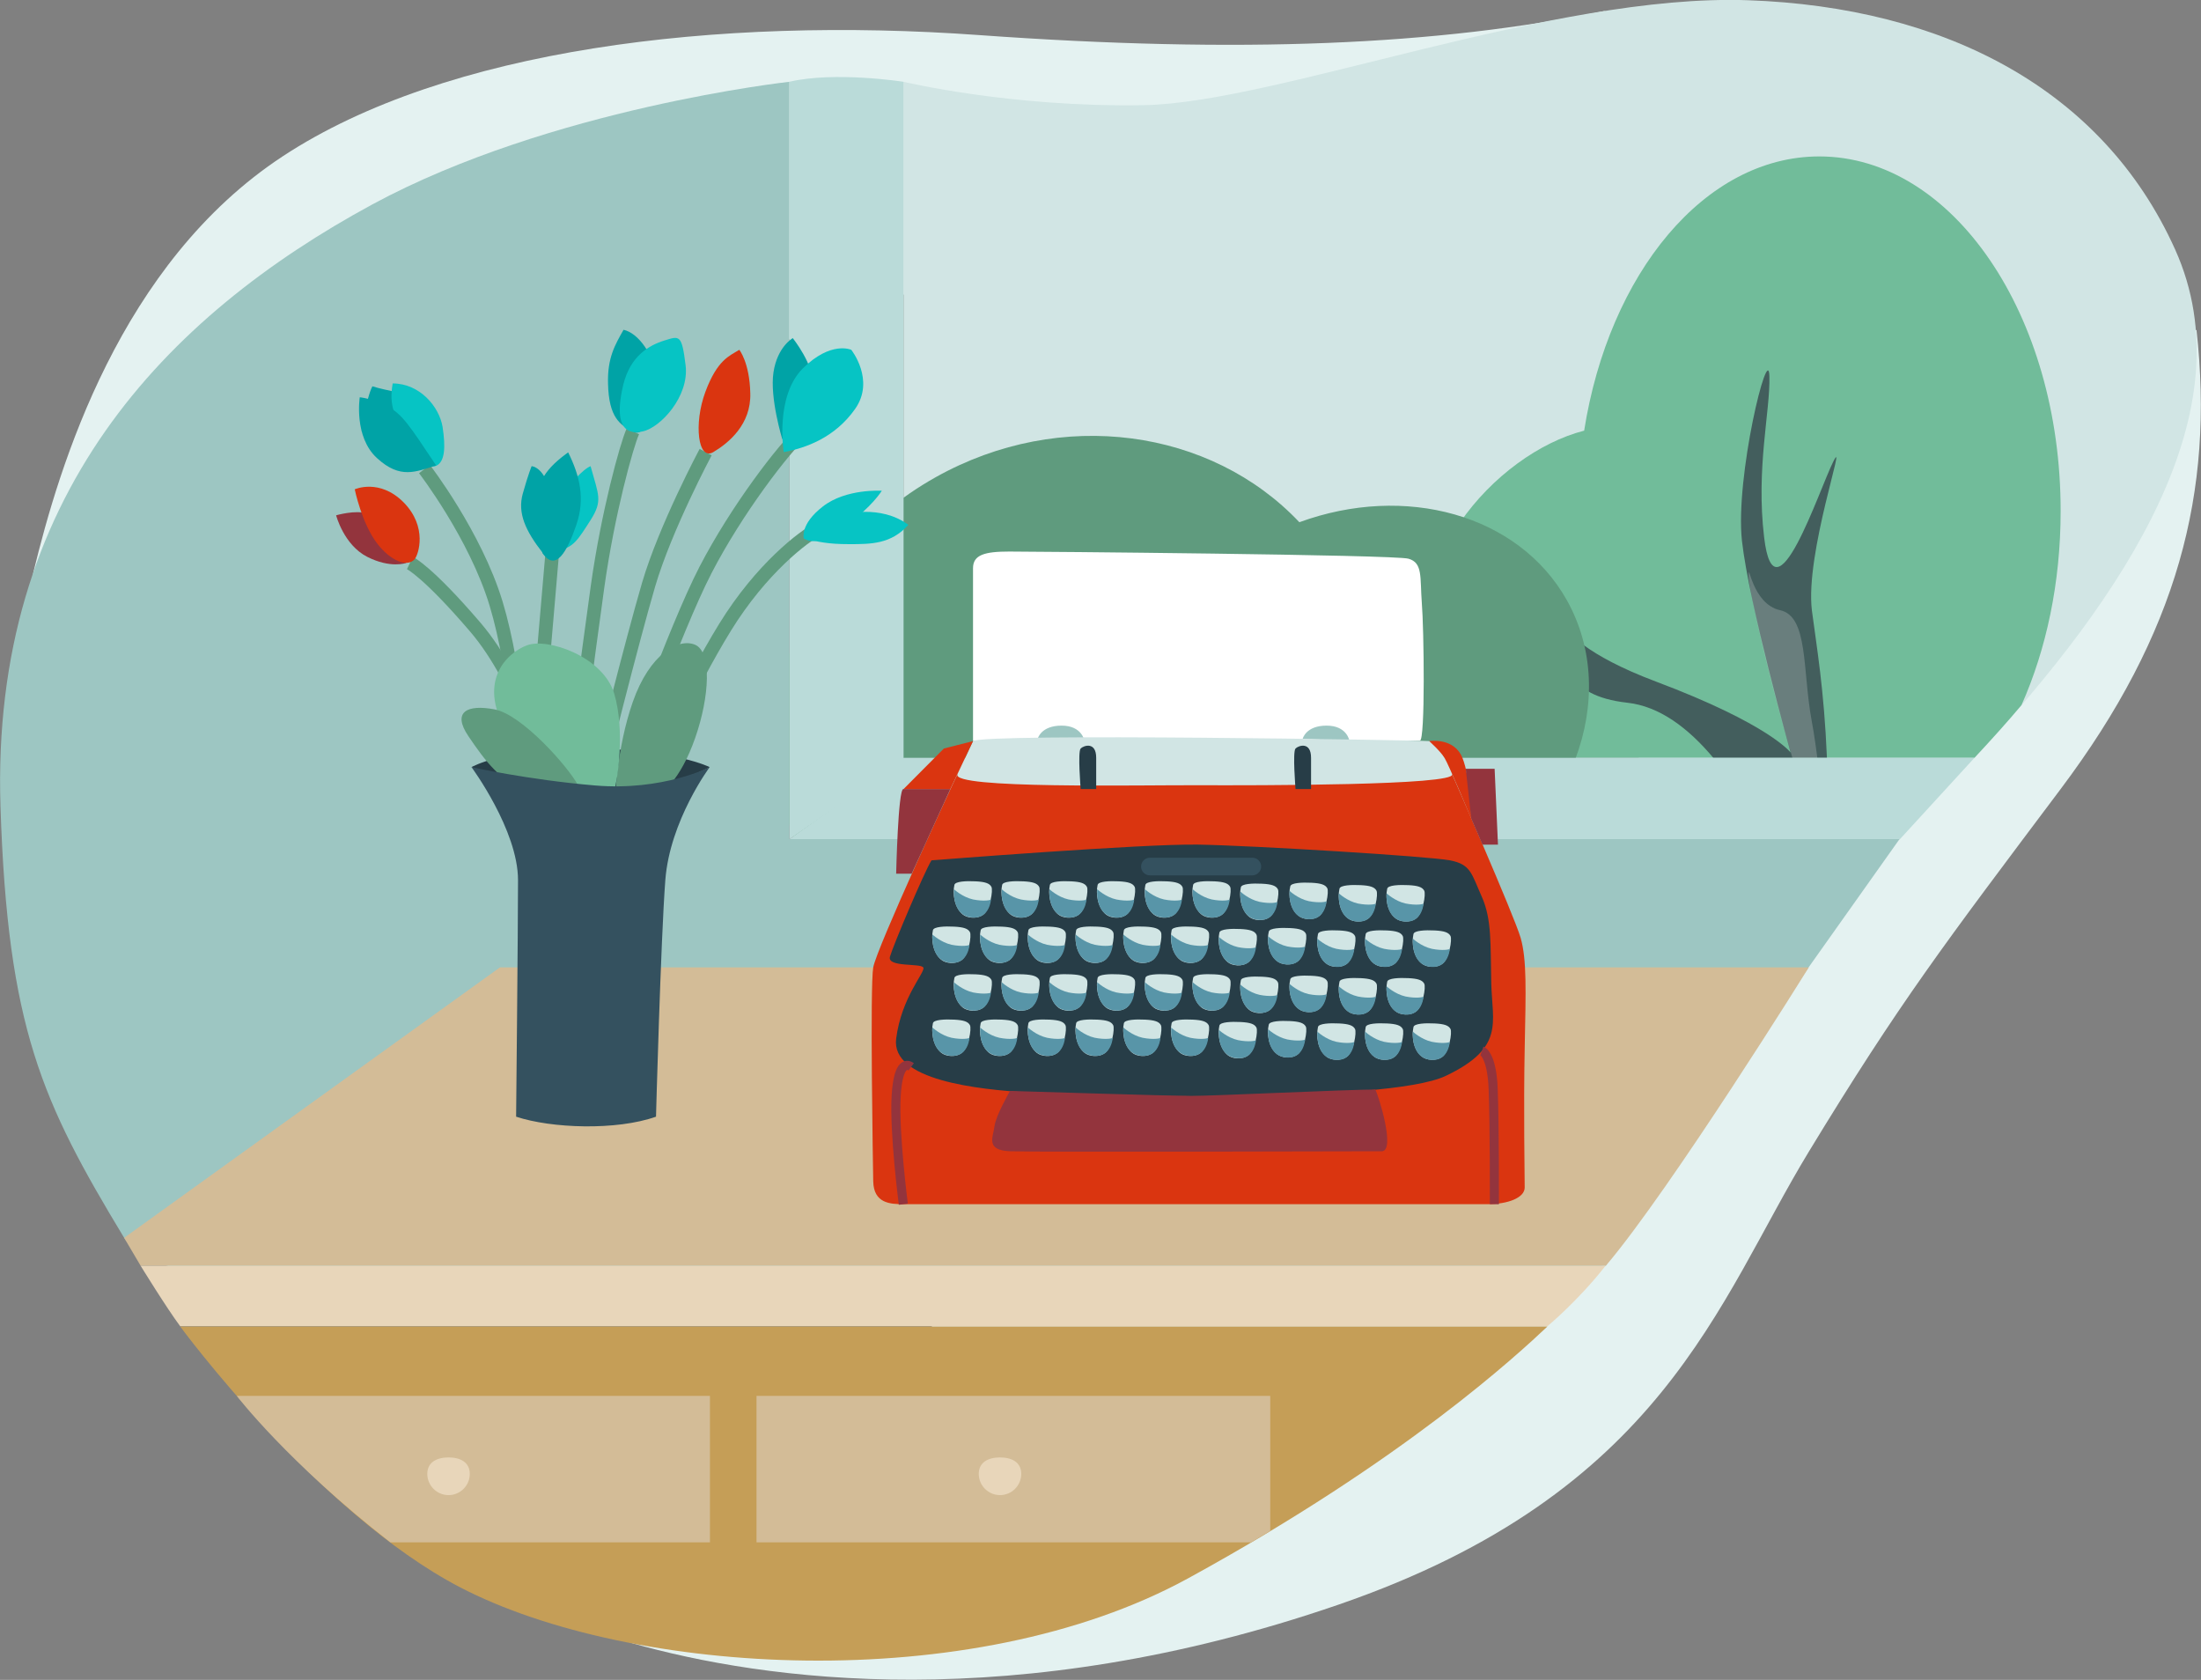 <svg width="304" height="232" viewBox="0 0 304 232" fill="none" xmlns="http://www.w3.org/2000/svg">
<rect x="0" y="0" width="304" height="232" fill="#808080" stroke="none"/>
<g clip-path="url(#clip0)">
<path d="M303.375 45.544C305.88 67.97 300.737 87.531 284.614 108.969C268.523 130.408 262.424 138.344 249.828 159.058C237.233 179.771 229.716 206.149 184.907 221.594C140.098 237.039 105.346 232.033 87.31 226.929C69.242 221.791 303.375 45.544 303.375 45.544Z" fill="#E4F2F1"/>
<path d="M221.803 1.482C198.624 6.257 171.356 7.443 135.186 4.841C99.016 2.24 61.626 6.751 39.073 21.57C16.521 36.389 8.179 64.348 4.618 79.002C1.057 93.657 221.803 1.482 221.803 1.482Z" fill="#E4F2F1"/>
<path d="M124.797 11.296C124.797 11.296 139.634 14.852 157.999 14.523C176.365 14.194 214.381 -0.922 241.451 0.033C268.521 0.988 290.447 12.251 300.438 34.479C310.428 56.708 293.678 82.13 272.708 104.655H124.797V11.296Z" fill="#D1E5E4"/>
<path d="M251.279 21.603C235.452 21.603 222.231 37.773 218.802 59.474C206.569 62.603 192.259 78.442 197.93 94.677C199.315 98.596 201.36 101.889 203.832 104.656H272.711C274.953 102.252 277.129 99.848 279.206 97.378C282.635 89.672 284.613 80.484 284.613 70.605C284.646 43.535 269.71 21.603 251.279 21.603Z" fill="#71BC9A"/>
<path opacity="0.7" d="M253.224 63.722C251.246 67.641 245.113 86.478 243.662 74.227C242.508 64.644 244.519 56.806 244.388 51.966C244.256 47.059 239.64 65.862 240.596 74.688C241.585 83.514 247.322 103.931 247.322 103.931C247.322 103.931 244.388 100.012 228.693 94.118C218.9 90.429 216.362 87.169 215.834 86.148C215.9 86.379 215.933 86.741 215.933 87.235C215.933 91.154 215.933 96.06 224.769 97.048C229.221 97.542 233.177 100.539 236.639 104.655H252.334C251.938 95.171 250.916 89.343 250.257 84.304C249.3 76.466 255.202 59.803 253.224 63.722Z" fill="#2F3743"/>
<path opacity="0.7" d="M215.867 86.148C215.768 85.72 215.636 85.753 215.867 86.148V86.148Z" fill="#2F3743"/>
<path opacity="0.2" d="M251.311 119.606C251.311 119.606 249.266 110.287 247.354 103.931C244.749 95.237 241.518 81.67 241.518 79.496C241.518 77.323 241.947 83.415 245.87 84.271C249.794 85.127 248.937 92.537 250.223 99.518C251.541 106.5 252.432 119.573 252.432 119.573L251.311 119.606Z" fill="white"/>
<path d="M129.25 65.896C146.56 56.214 167.299 59.244 179.466 72.12C194.04 66.785 209.701 71 216.394 82.855C223.945 96.291 217.12 114.469 201.096 123.427C192.721 128.136 183.489 129.354 175.542 127.543C173.07 129.782 170.333 131.791 167.266 133.503C147.121 144.799 122.293 138.805 111.775 120.133C101.257 101.461 109.071 77.191 129.25 65.896Z" fill="#5F9B7E"/>
<path d="M109.006 11.296V115.918L124.799 104.985V11.296C124.799 11.296 115.336 9.814 109.006 11.296Z" fill="#BADBD9"/>
<path d="M109.006 115.918H262.391C262.391 115.918 269.48 108.179 272.711 104.656H124.799L109.006 115.918Z" fill="#BADBD9"/>
<path d="M109.007 11.296C109.007 11.296 76.068 14.918 51.438 28.223C22.884 43.7 -1.317 68.596 0.068 111.407C1.057 141.901 5.772 152.142 17.147 170.946C28.523 189.75 221.77 174.799 221.77 174.799C221.77 174.799 237.234 151.319 249.796 133.602C262.359 115.885 262.359 115.885 262.359 115.885H152.398H109.007V11.296Z" fill="#9DC6C2"/>
<path d="M17.146 170.946L69.044 133.602H249.828C249.828 133.602 230.803 164.195 221.802 174.799H19.421L17.146 170.946Z" fill="#D3BC97"/>
<path d="M19.419 174.799C19.419 174.799 22.98 180.595 24.892 183.163H213.722C213.722 183.163 217.909 179.706 221.767 174.799H19.419Z" fill="#E8D6BA"/>
<path d="M24.894 183.197C24.894 183.197 43.82 208.949 63.57 219.223C87.079 231.441 134.13 234.372 164.101 217.972C194.072 201.572 209.734 186.951 213.724 183.197H24.894Z" fill="#C59E57"/>
<path d="M32.708 192.779C32.708 192.779 39.73 201.967 53.908 212.999H98.058V192.779H32.708Z" fill="#D3BC97"/>
<path d="M104.489 192.779V212.999H172.807L175.445 211.418V192.779H104.489Z" fill="#D3BC97"/>
<path d="M59.018 203.548C59.018 201.934 60.337 201.275 61.953 201.275C63.568 201.275 64.887 201.934 64.887 203.548C64.887 205.161 63.568 206.479 61.953 206.479C60.337 206.479 59.018 205.161 59.018 203.548Z" fill="#E8D6BA"/>
<path d="M135.186 203.548C135.186 201.934 136.504 201.275 138.12 201.275C139.736 201.275 141.055 201.934 141.055 203.548C141.055 205.161 139.736 206.479 138.12 206.479C136.504 206.479 135.186 205.161 135.186 203.548Z" fill="#E8D6BA"/>
<path d="M58.624 64.776C58.624 64.776 65.647 73.898 68.516 83.349C71.385 92.8 72.242 106.96 72.242 106.96" stroke="#5F9B7E" stroke-width="1.882" stroke-miterlimit="10"/>
<path d="M56.614 77.751C56.614 77.751 59.054 78.903 65.648 86.609C72.242 94.315 75.54 106.928 75.54 106.928" stroke="#5F9B7E" stroke-width="1.882" stroke-miterlimit="10"/>
<path d="M73.658 106.928L76.23 76.894" stroke="#5F9B7E" stroke-width="1.882" stroke-miterlimit="10"/>
<path d="M79.1 106.928C79.1 106.928 81.111 91.187 82.529 81.044C83.947 70.901 86.552 61.45 87.409 59.573" stroke="#5F9B7E" stroke-width="1.882" stroke-miterlimit="10"/>
<path d="M82.691 106.928C82.691 106.928 87.275 88.618 89.582 80.748C91.891 72.877 97.463 62.438 97.463 62.438" stroke="#5F9B7E" stroke-width="1.882" stroke-miterlimit="10"/>
<path d="M86.123 106.928C86.123 106.928 93.146 87.037 97.432 78.739C101.719 70.44 108.313 61.845 110.885 59.573" stroke="#5F9B7E" stroke-width="1.882" stroke-miterlimit="10"/>
<path d="M90.046 106.17C90.046 106.17 95.124 94.776 100.135 86.642C105.147 78.508 111.016 74.062 113.027 73.041" stroke="#5F9B7E" stroke-width="1.882" stroke-miterlimit="10"/>
<path d="M65.12 105.94C65.12 105.94 69.868 103.207 81.573 103.371C93.278 103.536 98.025 105.94 98.025 105.94C98.025 105.94 92.486 109.299 81.573 108.937C70.659 108.575 65.12 105.94 65.12 105.94Z" fill="#273D47"/>
<path d="M84.968 110.517C84.968 110.517 85.1 103.503 87.408 96.917C89.716 90.331 93.706 88.058 96.014 89.046C98.322 90.034 98.025 96.192 96.014 101.922C94.002 107.652 91.431 109.957 89.419 110.517C87.408 111.077 84.968 110.517 84.968 110.517Z" fill="#5F9B7E"/>
<path d="M82.2 110.781C82.2 110.781 75.21 109.167 70.396 101.725C65.582 94.282 69.968 90.166 72.803 89.112C75.639 88.058 83.288 90.66 84.838 95.797C86.355 100.934 85.299 107.751 84.838 109.167C84.343 110.583 82.2 110.781 82.2 110.781Z" fill="#71BC9A"/>
<path d="M73.229 109.562C69.14 108.014 66.964 105.018 64.689 101.659C62.414 98.3 64.524 97.246 68.316 97.97C72.108 98.695 78.471 105.874 79.856 108.475C81.241 111.077 78.768 111.637 73.229 109.562Z" fill="#5F9B7E"/>
<path d="M71.285 154.217C76.132 155.831 85.133 156.16 90.607 154.217C90.607 154.217 91.266 129.782 91.893 121.549C92.519 113.317 98.025 105.94 98.025 105.94C98.025 105.94 91.53 109.266 82.199 108.476C72.868 107.685 65.12 105.94 65.12 105.94C65.12 105.94 71.549 114.634 71.549 121.549C71.549 128.465 71.285 154.217 71.285 154.217Z" fill="#34515F"/>
<path d="M56.086 77.751C56.086 77.751 53.943 78.541 50.712 76.895C47.48 75.248 46.425 71.165 46.425 71.165C46.425 71.165 49.162 70.374 50.679 70.934C52.162 71.56 57.965 74.853 56.086 77.751Z" fill="#93343D"/>
<path d="M52.162 75.149C49.953 72.317 48.997 67.575 48.997 67.575C48.997 67.575 52.426 66.028 55.756 69.386C59.087 72.778 57.801 76.598 57.273 77.224C56.251 78.41 53.943 77.422 52.162 75.149Z" fill="#DA3510"/>
<path d="M49.952 59.573C49.952 59.573 50.578 54.962 51.435 53.349C53.48 54.007 56.019 54.205 56.447 54.864C56.909 55.522 55.491 59.573 49.952 59.573Z" fill="#00A3A6"/>
<path d="M56.051 60.133C54.6 57.597 53.677 56.148 54.237 52.954C57.996 52.954 60.667 56.181 61.128 58.947C61.557 61.746 61.458 63.755 60.271 64.315C59.051 64.875 57.205 62.141 56.051 60.133Z" fill="#06C4C4"/>
<path d="M49.69 54.864C49.69 54.864 48.833 60.297 52.064 63.261C55.296 66.225 57.439 65.138 60.241 64.282C56.483 58.651 55.559 57.202 53.515 56.115C51.471 55.028 49.69 54.864 49.69 54.864Z" fill="#00A3A6"/>
<path d="M78.473 67.213C78.473 67.213 80.484 64.776 81.572 64.381C82.66 68.365 83.287 69.123 81.572 71.823C79.858 74.49 79.198 75.676 77.055 76.005C74.945 76.335 78.473 67.213 78.473 67.213Z" fill="#06C4C4"/>
<path d="M74.943 76.335C72.602 73.338 71.448 70.868 72.207 68.168C72.965 65.467 73.427 64.381 73.427 64.381C73.427 64.381 75.339 64.413 76.196 68.695C77.053 72.976 76.592 78.475 74.943 76.335Z" fill="#00A3A6"/>
<path d="M90.64 52.328C90.409 49.068 88.167 45.972 86.123 45.544C84.969 47.586 83.881 49.397 83.98 52.953C84.079 57.696 85.662 58.684 87.409 59.605C90.014 60.956 90.64 52.328 90.64 52.328Z" fill="#00A3A6"/>
<path d="M73.924 70.605C73.924 66.522 75.572 64.579 78.474 62.471C80.09 65.731 80.848 68.86 79.595 72.515C78.342 76.137 76.759 79.068 74.913 76.368C74.946 74.82 73.957 74.688 73.924 70.605Z" fill="#00A3A6"/>
<path d="M88.793 59.573C91.233 59.046 95.223 54.732 94.695 50.451C94.168 46.17 93.871 46.367 91.761 47.026C89.65 47.685 87.079 49.134 86.09 53.118C85.133 57.136 85.364 60.33 88.793 59.573Z" fill="#06C4C4"/>
<path d="M102.113 48.31C100.729 49.166 99.08 49.693 97.431 54.106C95.783 58.519 96.409 63.689 98.519 62.438C100.63 61.186 103.762 58.618 103.63 54.304C103.531 50.056 102.113 48.31 102.113 48.31Z" fill="#DA3510"/>
<path d="M108.049 60.66C108.049 60.66 106.301 54.962 106.829 51.439C107.356 47.882 109.499 46.697 109.499 46.697C109.499 46.697 112.5 50.484 112.17 52.954C111.906 55.391 108.049 60.66 108.049 60.66Z" fill="#00A3A6"/>
<path d="M108.247 62.438C108.247 62.438 106.995 54.765 110.885 50.879C114.776 47.026 117.578 48.31 117.578 48.31C117.578 48.31 120.909 52.492 118.106 56.477C115.303 60.462 111.281 61.878 108.247 62.438Z" fill="#06C4C4"/>
<path d="M111.014 74.359C111.014 74.359 110.454 72.416 113.652 69.946C116.85 67.444 121.796 67.773 121.796 67.773C121.796 67.773 120.411 70.045 116.916 72.515C113.388 74.919 112.234 75.084 111.014 74.359Z" fill="#06C4C4"/>
<path d="M116.391 71.066C116.424 71.066 121.568 69.584 125.458 72.482C123.084 75.149 120.315 75.149 117.281 75.149C114.248 75.149 113.028 74.82 111.017 74.359C113.028 73.041 116.391 71.066 116.391 71.066Z" fill="#06C4C4"/>
<path d="M120.609 163.141C120.576 161.264 120.148 136.236 120.609 133.602C121.071 130.967 131.523 108.344 132.248 106.928C135.117 106.928 200.566 106.928 200.566 106.928C200.566 106.928 209.171 126.522 210.029 129.519C210.886 132.515 210.754 136.665 210.589 144.831C210.424 152.998 210.589 162.581 210.589 163.997C210.589 165.413 208.281 166.303 205.446 166.303C202.577 166.303 126.676 166.303 124.797 166.303C122.917 166.303 120.675 166.171 120.609 163.141Z" fill="#DA3510"/>
<path d="M123.777 120.66H125.92L131.261 108.97C131.261 108.97 125.491 108.97 124.766 108.97C124.041 108.97 123.777 120.66 123.777 120.66Z" fill="#93343D"/>
<path d="M134.392 102.35C134.392 102.35 134.392 80.319 134.392 78.475C134.392 76.631 135.974 76.17 139.403 76.17C142.832 76.17 192.554 76.598 194.532 77.158C196.543 77.718 196.115 79.727 196.379 83.25C196.675 86.741 196.873 102.317 196.115 102.284C195.422 102.284 134.392 102.35 134.392 102.35Z" fill="white"/>
<path d="M179.928 102.021C179.928 102.021 180.357 100.21 183.225 100.21C186.094 100.21 186.391 102.35 186.391 102.35L179.928 102.021Z" fill="#9DC6C2"/>
<path d="M143.327 102.021C143.327 102.021 143.756 100.21 146.624 100.21C149.493 100.21 149.79 102.35 149.79 102.35L143.327 102.021Z" fill="#9DC6C2"/>
<path d="M134.393 102.35C134.393 102.35 133.206 104.886 132.25 106.928C131.293 108.969 157.44 108.41 165.551 108.442C173.629 108.475 201.128 108.475 200.567 106.928C200.007 105.347 198.556 102.482 197.402 102.35C196.248 102.219 135.811 101.231 134.393 102.35Z" fill="#D1E5E4"/>
<path d="M149.262 108.97C149.262 108.97 148.833 103.8 149.262 103.371C149.69 102.943 151.405 102.383 151.405 104.656C151.405 106.961 151.405 108.97 151.405 108.97H149.262Z" fill="#273D47"/>
<path d="M178.939 108.97C178.939 108.97 178.51 103.8 178.939 103.371C179.367 102.943 181.082 102.383 181.082 104.656C181.082 106.961 181.082 108.97 181.082 108.97H178.939Z" fill="#273D47"/>
<path d="M124.797 108.97L130.369 103.371L134.392 102.351L131.259 108.97H124.797Z" fill="#DA3510"/>
<path d="M197.402 102.35C197.402 102.35 200.831 101.79 201.985 104.655C203.139 107.52 203.205 113.053 203.205 113.053C203.205 113.053 200.106 105.61 199.512 104.655C198.919 103.7 197.402 102.35 197.402 102.35Z" fill="#DA3510"/>
<path d="M206.436 106.171H202.447L203.205 113.053L204.755 116.643H206.898L206.436 106.171Z" fill="#93343D"/>
<path d="M128.656 118.816C127.667 120.397 123.347 130.605 122.919 132.12C122.49 133.635 127.271 132.976 127.535 133.635C127.799 134.293 124.501 137.718 123.776 143.448C123.051 149.178 134.953 150.463 142.24 150.891C149.56 151.319 191.5 152.471 199.677 148.586C207.854 144.7 206.107 141.275 205.975 135.841C205.843 130.408 206.074 126.983 204.656 123.821C203.238 120.66 203.172 119.376 200.271 118.816C197.369 118.256 173.168 116.774 165.485 116.642C157.869 116.511 128.656 118.816 128.656 118.816Z" fill="#273D47"/>
<path d="M172.971 120.891H158.826C158.134 120.891 157.606 120.331 157.606 119.672C157.606 118.981 158.166 118.454 158.826 118.454H172.971C173.663 118.454 174.191 119.014 174.191 119.672C174.191 120.331 173.63 120.891 172.971 120.891Z" fill="#34515F"/>
<path d="M139.503 150.66C139.503 150.66 137.524 154.085 137.359 155.534C137.195 156.983 136.041 158.86 139.503 158.992C142.965 159.124 188.861 158.992 190.84 158.992C192.818 158.992 190.378 151.187 189.949 150.463C186.355 150.463 167.397 151.352 164.561 151.352C161.726 151.352 139.503 150.66 139.503 150.66Z" fill="#93343D"/>
<path d="M125.855 147.334C125.492 147.071 124.075 146.281 123.778 151.352C123.481 156.423 124.767 166.303 124.767 166.303" stroke="#93343D" stroke-width="1.255" stroke-miterlimit="10"/>
<path d="M204.687 145.128C204.687 145.128 206.072 145.622 206.237 150.463C206.435 155.304 206.402 166.303 206.402 166.303" stroke="#93343D" stroke-width="1.255" stroke-miterlimit="10"/>
<path d="M131.82 122.208C131.919 121.714 133.468 121.648 134.754 121.714C136.04 121.78 136.667 121.977 136.93 122.471C137.194 122.965 136.733 125.6 135.842 126.291C134.952 126.983 133.567 126.785 132.974 126.291C131.787 125.336 131.556 123.361 131.82 122.208Z" fill="#D1E5E4"/>
<path d="M131.756 122.801C131.756 122.801 132.91 123.887 134.393 124.217C135.877 124.513 136.866 124.315 136.866 124.217C136.899 124.118 136.734 126.851 134.393 126.719C132.118 126.621 131.657 124.381 131.756 122.801Z" fill="#5895A8"/>
<path d="M138.416 122.208C138.515 121.714 140.065 121.648 141.351 121.714C142.637 121.78 143.263 121.977 143.527 122.471C143.791 122.965 143.329 125.6 142.439 126.291C141.549 126.983 140.164 126.785 139.57 126.291C138.383 125.336 138.153 123.361 138.416 122.208Z" fill="#D1E5E4"/>
<path d="M138.349 122.801C138.349 122.801 139.503 123.887 140.987 124.217C142.47 124.513 143.459 124.315 143.459 124.217C143.492 124.118 143.327 126.851 140.987 126.719C138.711 126.621 138.25 124.381 138.349 122.801Z" fill="#5895A8"/>
<path d="M145.01 122.208C145.109 121.714 146.658 121.648 147.944 121.714C149.23 121.78 149.857 121.977 150.12 122.471C150.384 122.965 149.922 125.6 149.032 126.291C148.142 126.983 146.757 126.785 146.164 126.291C144.977 125.336 144.746 123.361 145.01 122.208Z" fill="#D1E5E4"/>
<path d="M144.946 122.801C144.946 122.801 146.1 123.887 147.584 124.217C149.067 124.513 150.057 124.315 150.057 124.217C150.09 124.118 149.925 126.851 147.584 126.719C145.309 126.621 144.847 124.381 144.946 122.801Z" fill="#5895A8"/>
<path d="M151.603 122.208C151.702 121.714 153.252 121.648 154.537 121.714C155.823 121.78 156.45 121.977 156.714 122.471C156.977 122.965 156.516 125.6 155.626 126.291C154.735 126.983 153.35 126.785 152.757 126.291C151.57 125.336 151.339 123.361 151.603 122.208Z" fill="#D1E5E4"/>
<path d="M151.539 122.801C151.539 122.801 152.693 123.887 154.176 124.217C155.66 124.513 156.649 124.315 156.649 124.217C156.682 124.118 156.517 126.851 154.176 126.719C151.901 126.621 151.44 124.381 151.539 122.801Z" fill="#5895A8"/>
<path d="M158.2 122.208C158.299 121.714 159.848 121.648 161.134 121.714C162.42 121.78 163.047 121.977 163.31 122.471C163.574 122.965 163.112 125.6 162.222 126.291C161.332 126.983 159.947 126.785 159.354 126.291C158.167 125.336 157.936 123.361 158.2 122.208Z" fill="#D1E5E4"/>
<path d="M158.132 122.801C158.132 122.801 159.286 123.887 160.77 124.217C162.253 124.513 163.243 124.315 163.243 124.217C163.276 124.118 163.111 126.851 160.77 126.719C158.495 126.621 158.033 124.381 158.132 122.801Z" fill="#5895A8"/>
<path d="M164.793 122.208C164.892 121.714 166.441 121.648 167.727 121.714C169.013 121.78 169.64 121.977 169.903 122.471C170.167 122.965 169.706 125.6 168.815 126.291C167.925 126.983 166.54 126.785 165.947 126.291C164.76 125.336 164.529 123.361 164.793 122.208Z" fill="#D1E5E4"/>
<path d="M164.729 122.801C164.729 122.801 165.883 123.887 167.366 124.217C168.85 124.513 169.839 124.315 169.839 124.217C169.872 124.118 169.707 126.851 167.366 126.719C165.091 126.621 164.63 124.381 164.729 122.801Z" fill="#5895A8"/>
<path d="M171.386 122.537C171.485 122.043 173.034 121.977 174.32 122.043C175.606 122.109 176.233 122.307 176.496 122.801C176.76 123.295 176.298 125.929 175.408 126.621C174.518 127.312 173.133 127.115 172.54 126.621C171.353 125.666 171.122 123.69 171.386 122.537Z" fill="#D1E5E4"/>
<path d="M171.322 123.13C171.322 123.13 172.476 124.217 173.96 124.546C175.443 124.842 176.433 124.645 176.433 124.546C176.466 124.447 176.301 127.18 173.96 127.049C171.685 126.95 171.223 124.711 171.322 123.13Z" fill="#5895A8"/>
<path d="M178.212 122.405C178.311 121.911 179.861 121.846 181.147 121.911C182.433 121.977 183.059 122.175 183.323 122.669C183.587 123.163 183.125 125.797 182.235 126.489C181.345 127.18 179.96 126.983 179.366 126.489C178.146 125.567 177.915 123.591 178.212 122.405Z" fill="#D1E5E4"/>
<path d="M178.112 123.031C178.112 123.031 179.266 124.118 180.75 124.447C182.233 124.743 183.223 124.546 183.223 124.447C183.256 124.348 183.091 127.082 180.75 126.95C178.475 126.851 178.013 124.579 178.112 123.031Z" fill="#5895A8"/>
<path d="M185.006 122.735C185.105 122.241 186.655 122.175 187.941 122.241C189.227 122.306 189.853 122.504 190.117 122.998C190.381 123.492 189.919 126.126 189.029 126.818C188.139 127.51 186.754 127.312 186.16 126.818C184.94 125.896 184.743 123.92 185.006 122.735Z" fill="#D1E5E4"/>
<path d="M184.907 123.36C184.907 123.36 186.061 124.447 187.544 124.776C189.028 125.073 190.017 124.875 190.017 124.776C190.05 124.678 189.885 127.411 187.544 127.279C185.269 127.18 184.841 124.908 184.907 123.36Z" fill="#5895A8"/>
<path d="M191.6 122.735C191.699 122.241 193.248 122.175 194.534 122.241C195.82 122.306 196.446 122.504 196.71 122.998C196.974 123.492 196.512 126.126 195.622 126.818C194.732 127.51 193.347 127.312 192.754 126.818C191.534 125.896 191.336 123.92 191.6 122.735Z" fill="#D1E5E4"/>
<path d="M191.5 123.36C191.5 123.36 192.654 124.447 194.138 124.776C195.621 125.073 196.611 124.875 196.611 124.776C196.643 124.678 196.479 127.411 194.138 127.279C191.863 127.18 191.434 124.908 191.5 123.36Z" fill="#5895A8"/>
<path d="M128.854 128.465C128.953 127.971 130.503 127.905 131.789 127.971C133.075 128.037 133.701 128.234 133.965 128.728C134.229 129.222 133.767 131.857 132.877 132.548C131.987 133.24 130.602 133.042 130.008 132.548C128.821 131.593 128.591 129.617 128.854 128.465Z" fill="#D1E5E4"/>
<path d="M128.787 129.058C128.787 129.058 129.941 130.144 131.424 130.474C132.908 130.77 133.897 130.572 133.897 130.474C133.93 130.375 133.765 133.108 131.424 132.976C129.149 132.878 128.688 130.638 128.787 129.058Z" fill="#5895A8"/>
<path d="M135.448 128.465C135.547 127.971 137.096 127.905 138.382 127.971C139.668 128.037 140.295 128.234 140.558 128.728C140.822 129.222 140.36 131.857 139.47 132.548C138.58 133.24 137.195 133.042 136.602 132.548C135.415 131.593 135.184 129.617 135.448 128.465Z" fill="#D1E5E4"/>
<path d="M135.384 129.058C135.384 129.058 136.538 130.144 138.022 130.474C139.505 130.77 140.495 130.572 140.495 130.474C140.528 130.375 140.363 133.108 138.022 132.976C135.747 132.878 135.285 130.638 135.384 129.058Z" fill="#5895A8"/>
<path d="M142.041 128.465C142.14 127.971 143.69 127.905 144.975 127.971C146.261 128.037 146.888 128.234 147.152 128.728C147.415 129.222 146.954 131.857 146.063 132.548C145.173 133.24 143.788 133.042 143.195 132.548C142.008 131.593 141.777 129.617 142.041 128.465Z" fill="#D1E5E4"/>
<path d="M141.977 129.058C141.977 129.058 143.131 130.144 144.615 130.474C146.099 130.77 147.088 130.572 147.088 130.474C147.121 130.375 146.956 133.108 144.615 132.976C142.34 132.878 141.878 130.638 141.977 129.058Z" fill="#5895A8"/>
<path d="M148.638 128.465C148.737 127.971 150.286 127.905 151.572 127.971C152.858 128.037 153.484 128.234 153.748 128.728C154.012 129.222 153.55 131.857 152.66 132.548C151.77 133.24 150.385 133.042 149.792 132.548C148.605 131.593 148.374 129.617 148.638 128.465Z" fill="#D1E5E4"/>
<path d="M148.57 129.058C148.57 129.058 149.724 130.144 151.208 130.474C152.691 130.77 153.681 130.572 153.681 130.474C153.714 130.375 153.549 133.108 151.208 132.976C148.933 132.878 148.471 130.638 148.57 129.058Z" fill="#5895A8"/>
<path d="M155.231 128.465C155.33 127.971 156.879 127.905 158.165 127.971C159.451 128.037 160.078 128.234 160.341 128.728C160.605 129.222 160.144 131.857 159.253 132.548C158.363 133.24 156.978 133.042 156.385 132.548C155.198 131.593 154.967 129.617 155.231 128.465Z" fill="#D1E5E4"/>
<path d="M155.167 129.058C155.167 129.058 156.321 130.144 157.805 130.474C159.289 130.77 160.278 130.572 160.278 130.474C160.311 130.375 160.146 133.108 157.805 132.976C155.53 132.878 155.068 130.638 155.167 129.058Z" fill="#5895A8"/>
<path d="M161.824 128.465C161.923 127.971 163.473 127.905 164.759 127.971C166.045 128.037 166.671 128.234 166.935 128.728C167.199 129.222 166.737 131.857 165.847 132.548C164.956 133.24 163.572 133.042 162.978 132.548C161.791 131.593 161.56 129.617 161.824 128.465Z" fill="#D1E5E4"/>
<path d="M161.76 129.058C161.76 129.058 162.914 130.144 164.398 130.474C165.881 130.77 166.871 130.572 166.871 130.474C166.904 130.375 166.739 133.108 164.398 132.976C162.123 132.878 161.661 130.638 161.76 129.058Z" fill="#5895A8"/>
<path d="M168.421 128.794C168.52 128.3 170.069 128.234 171.355 128.3C172.641 128.366 173.268 128.564 173.531 129.058C173.795 129.552 173.334 132.186 172.443 132.878C171.553 133.569 170.168 133.372 169.575 132.878C168.388 131.923 168.157 129.947 168.421 128.794Z" fill="#D1E5E4"/>
<path d="M168.353 129.387C168.353 129.387 169.507 130.474 170.991 130.803C172.475 131.099 173.464 130.902 173.464 130.803C173.497 130.704 173.332 133.438 170.991 133.306C168.716 133.207 168.254 130.968 168.353 129.387Z" fill="#5895A8"/>
<path d="M175.243 128.662C175.342 128.168 176.892 128.102 178.178 128.168C179.464 128.234 180.09 128.432 180.354 128.925C180.618 129.419 180.156 132.054 179.266 132.745C178.376 133.437 176.991 133.239 176.397 132.745C175.177 131.823 174.947 129.848 175.243 128.662Z" fill="#D1E5E4"/>
<path d="M175.147 129.288C175.147 129.288 176.301 130.375 177.784 130.704C179.268 131.001 180.257 130.803 180.257 130.704C180.29 130.606 180.125 133.339 177.784 133.207C175.509 133.108 175.048 130.836 175.147 129.288Z" fill="#5895A8"/>
<path d="M182.038 128.992C182.136 128.498 183.686 128.432 184.972 128.498C186.258 128.564 186.884 128.761 187.148 129.255C187.412 129.749 186.95 132.384 186.06 133.075C185.17 133.767 183.785 133.569 183.192 133.075C181.972 132.153 181.774 130.177 182.038 128.992Z" fill="#D1E5E4"/>
<path d="M181.938 129.617C181.938 129.617 183.092 130.704 184.576 131.033C186.059 131.33 187.048 131.132 187.048 131.033C187.081 130.935 186.917 133.668 184.576 133.536C182.301 133.437 181.872 131.165 181.938 129.617Z" fill="#5895A8"/>
<path d="M188.631 128.992C188.73 128.498 190.279 128.432 191.565 128.498C192.851 128.564 193.478 128.761 193.741 129.255C194.005 129.749 193.544 132.384 192.653 133.075C191.763 133.767 190.378 133.569 189.785 133.075C188.565 132.153 188.367 130.177 188.631 128.992Z" fill="#D1E5E4"/>
<path d="M188.531 129.617C188.531 129.617 189.685 130.704 191.169 131.033C192.653 131.33 193.642 131.132 193.642 131.033C193.675 130.935 193.51 133.668 191.169 133.536C188.894 133.437 188.465 131.165 188.531 129.617Z" fill="#5895A8"/>
<path d="M195.228 128.992C195.327 128.498 196.877 128.432 198.163 128.498C199.448 128.564 200.075 128.761 200.339 129.255C200.602 129.749 200.141 132.384 199.251 133.075C198.36 133.767 196.976 133.569 196.382 133.075C195.162 132.153 194.964 130.177 195.228 128.992Z" fill="#D1E5E4"/>
<path d="M195.128 129.617C195.128 129.617 196.282 130.704 197.766 131.033C199.249 131.33 200.238 131.132 200.238 131.033C200.271 130.935 200.107 133.668 197.766 133.536C195.491 133.437 195.062 131.165 195.128 129.617Z" fill="#5895A8"/>
<path d="M131.82 135.051C131.919 134.557 133.468 134.491 134.754 134.557C136.04 134.623 136.667 134.821 136.93 135.315C137.194 135.809 136.733 138.443 135.842 139.135C134.952 139.826 133.567 139.629 132.974 139.135C131.787 138.18 131.556 136.204 131.82 135.051Z" fill="#D1E5E4"/>
<path d="M131.756 135.644C131.756 135.644 132.91 136.73 134.393 137.06C135.877 137.356 136.866 137.158 136.866 137.06C136.899 136.961 136.734 139.694 134.393 139.562C132.118 139.464 131.657 137.224 131.756 135.644Z" fill="#5895A8"/>
<path d="M138.416 135.051C138.515 134.557 140.065 134.491 141.351 134.557C142.637 134.623 143.263 134.821 143.527 135.315C143.791 135.809 143.329 138.443 142.439 139.135C141.549 139.826 140.164 139.629 139.57 139.135C138.383 138.18 138.153 136.204 138.416 135.051Z" fill="#D1E5E4"/>
<path d="M138.349 135.644C138.349 135.644 139.503 136.73 140.987 137.06C142.47 137.356 143.459 137.158 143.459 137.06C143.492 136.961 143.327 139.694 140.987 139.562C138.711 139.464 138.25 137.224 138.349 135.644Z" fill="#5895A8"/>
<path d="M145.01 135.051C145.109 134.557 146.658 134.491 147.944 134.557C149.23 134.623 149.857 134.821 150.12 135.315C150.384 135.809 149.922 138.443 149.032 139.135C148.142 139.826 146.757 139.629 146.164 139.135C144.977 138.18 144.746 136.204 145.01 135.051Z" fill="#D1E5E4"/>
<path d="M144.946 135.644C144.946 135.644 146.1 136.73 147.584 137.06C149.067 137.356 150.057 137.158 150.057 137.06C150.09 136.961 149.925 139.694 147.584 139.562C145.309 139.464 144.847 137.224 144.946 135.644Z" fill="#5895A8"/>
<path d="M151.603 135.051C151.702 134.557 153.252 134.491 154.537 134.557C155.823 134.623 156.45 134.821 156.714 135.315C156.977 135.809 156.516 138.443 155.626 139.135C154.735 139.826 153.35 139.629 152.757 139.135C151.57 138.18 151.339 136.204 151.603 135.051Z" fill="#D1E5E4"/>
<path d="M151.539 135.644C151.539 135.644 152.693 136.73 154.176 137.06C155.66 137.356 156.649 137.158 156.649 137.06C156.682 136.961 156.517 139.694 154.176 139.562C151.901 139.464 151.44 137.224 151.539 135.644Z" fill="#5895A8"/>
<path d="M158.2 135.051C158.299 134.557 159.848 134.491 161.134 134.557C162.42 134.623 163.047 134.821 163.31 135.315C163.574 135.809 163.112 138.443 162.222 139.135C161.332 139.826 159.947 139.629 159.354 139.135C158.167 138.18 157.936 136.204 158.2 135.051Z" fill="#D1E5E4"/>
<path d="M158.132 135.644C158.132 135.644 159.286 136.73 160.77 137.06C162.253 137.356 163.243 137.158 163.243 137.06C163.276 136.961 163.111 139.694 160.77 139.562C158.495 139.464 158.033 137.224 158.132 135.644Z" fill="#5895A8"/>
<path d="M164.793 135.051C164.892 134.557 166.441 134.491 167.727 134.557C169.013 134.623 169.64 134.821 169.903 135.315C170.167 135.809 169.706 138.443 168.815 139.135C167.925 139.826 166.54 139.629 165.947 139.135C164.76 138.18 164.529 136.204 164.793 135.051Z" fill="#D1E5E4"/>
<path d="M164.729 135.644C164.729 135.644 165.883 136.73 167.366 137.06C168.85 137.356 169.839 137.158 169.839 137.06C169.872 136.961 169.707 139.694 167.366 139.562C165.091 139.464 164.63 137.224 164.729 135.644Z" fill="#5895A8"/>
<path d="M171.386 135.38C171.485 134.886 173.034 134.82 174.32 134.886C175.606 134.952 176.233 135.15 176.496 135.644C176.76 136.138 176.298 138.772 175.408 139.464C174.518 140.155 173.133 139.958 172.54 139.464C171.353 138.509 171.122 136.533 171.386 135.38Z" fill="#D1E5E4"/>
<path d="M171.322 135.973C171.322 135.973 172.476 137.06 173.96 137.389C175.443 137.685 176.433 137.488 176.433 137.389C176.466 137.29 176.301 140.023 173.96 139.892C171.685 139.793 171.223 137.554 171.322 135.973Z" fill="#5895A8"/>
<path d="M178.212 135.248C178.311 134.755 179.861 134.689 181.147 134.755C182.433 134.82 183.059 135.018 183.323 135.512C183.587 136.006 183.125 138.64 182.235 139.332C181.345 140.023 179.96 139.826 179.366 139.332C178.146 138.41 177.915 136.434 178.212 135.248Z" fill="#D1E5E4"/>
<path d="M178.112 135.874C178.112 135.874 179.266 136.961 180.75 137.29C182.233 137.587 183.223 137.389 183.223 137.29C183.256 137.192 183.091 139.925 180.75 139.793C178.475 139.694 178.013 137.422 178.112 135.874Z" fill="#5895A8"/>
<path d="M185.006 135.578C185.105 135.084 186.655 135.018 187.941 135.084C189.227 135.15 189.853 135.347 190.117 135.841C190.381 136.335 189.919 138.97 189.029 139.661C188.139 140.353 186.754 140.155 186.16 139.661C184.94 138.739 184.743 136.763 185.006 135.578Z" fill="#D1E5E4"/>
<path d="M184.907 136.203C184.907 136.203 186.061 137.29 187.544 137.619C189.028 137.916 190.017 137.718 190.017 137.619C190.05 137.521 189.885 140.254 187.544 140.122C185.269 140.023 184.841 137.751 184.907 136.203Z" fill="#5895A8"/>
<path d="M191.6 135.578C191.699 135.084 193.248 135.018 194.534 135.084C195.82 135.15 196.446 135.347 196.71 135.841C196.974 136.335 196.512 138.97 195.622 139.661C194.732 140.353 193.347 140.155 192.754 139.661C191.534 138.739 191.336 136.763 191.6 135.578Z" fill="#D1E5E4"/>
<path d="M191.5 136.203C191.5 136.203 192.654 137.29 194.138 137.619C195.621 137.916 196.611 137.718 196.611 137.619C196.643 137.521 196.479 140.254 194.138 140.122C191.863 140.023 191.434 137.751 191.5 136.203Z" fill="#5895A8"/>
<path d="M128.854 141.308C128.953 140.814 130.503 140.748 131.789 140.814C133.075 140.88 133.701 141.077 133.965 141.571C134.229 142.065 133.767 144.7 132.877 145.391C131.987 146.083 130.602 145.885 130.008 145.391C128.821 144.436 128.591 142.46 128.854 141.308Z" fill="#D1E5E4"/>
<path d="M128.787 141.901C128.787 141.901 129.941 142.988 131.424 143.317C132.908 143.613 133.897 143.416 133.897 143.317C133.93 143.218 133.765 145.951 131.424 145.82C129.149 145.721 128.688 143.482 128.787 141.901Z" fill="#5895A8"/>
<path d="M135.448 141.308C135.547 140.814 137.096 140.748 138.382 140.814C139.668 140.88 140.295 141.077 140.558 141.571C140.822 142.065 140.36 144.7 139.47 145.391C138.58 146.083 137.195 145.885 136.602 145.391C135.415 144.436 135.184 142.46 135.448 141.308Z" fill="#D1E5E4"/>
<path d="M135.384 141.901C135.384 141.901 136.538 142.988 138.022 143.317C139.505 143.613 140.495 143.416 140.495 143.317C140.528 143.218 140.363 145.951 138.022 145.82C135.747 145.721 135.285 143.482 135.384 141.901Z" fill="#5895A8"/>
<path d="M142.041 141.308C142.14 140.814 143.69 140.748 144.975 140.814C146.261 140.88 146.888 141.077 147.152 141.571C147.415 142.065 146.954 144.7 146.063 145.391C145.173 146.083 143.788 145.885 143.195 145.391C142.008 144.436 141.777 142.46 142.041 141.308Z" fill="#D1E5E4"/>
<path d="M141.977 141.901C141.977 141.901 143.131 142.988 144.615 143.317C146.099 143.613 147.088 143.416 147.088 143.317C147.121 143.218 146.956 145.951 144.615 145.82C142.34 145.721 141.878 143.482 141.977 141.901Z" fill="#5895A8"/>
<path d="M148.638 141.308C148.737 140.814 150.286 140.748 151.572 140.814C152.858 140.88 153.484 141.077 153.748 141.571C154.012 142.065 153.55 144.7 152.66 145.391C151.77 146.083 150.385 145.885 149.792 145.391C148.605 144.436 148.374 142.46 148.638 141.308Z" fill="#D1E5E4"/>
<path d="M148.57 141.901C148.57 141.901 149.724 142.988 151.208 143.317C152.691 143.613 153.681 143.416 153.681 143.317C153.714 143.218 153.549 145.951 151.208 145.82C148.933 145.721 148.471 143.482 148.57 141.901Z" fill="#5895A8"/>
<path d="M155.231 141.308C155.33 140.814 156.879 140.748 158.165 140.814C159.451 140.88 160.078 141.077 160.341 141.571C160.605 142.065 160.144 144.7 159.253 145.391C158.363 146.083 156.978 145.885 156.385 145.391C155.198 144.436 154.967 142.46 155.231 141.308Z" fill="#D1E5E4"/>
<path d="M155.167 141.901C155.167 141.901 156.321 142.988 157.805 143.317C159.289 143.613 160.278 143.416 160.278 143.317C160.311 143.218 160.146 145.951 157.805 145.82C155.53 145.721 155.068 143.482 155.167 141.901Z" fill="#5895A8"/>
<path d="M161.824 141.308C161.923 140.814 163.473 140.748 164.759 140.814C166.045 140.88 166.671 141.077 166.935 141.571C167.199 142.065 166.737 144.7 165.847 145.391C164.956 146.083 163.572 145.885 162.978 145.391C161.791 144.436 161.56 142.46 161.824 141.308Z" fill="#D1E5E4"/>
<path d="M161.76 141.901C161.76 141.901 162.914 142.988 164.398 143.317C165.881 143.613 166.871 143.416 166.871 143.317C166.904 143.218 166.739 145.951 164.398 145.82C162.123 145.721 161.661 143.482 161.76 141.901Z" fill="#5895A8"/>
<path d="M168.421 141.637C168.52 141.143 170.069 141.077 171.355 141.143C172.641 141.209 173.268 141.407 173.531 141.901C173.795 142.395 173.334 145.029 172.443 145.721C171.553 146.412 170.168 146.215 169.575 145.721C168.388 144.766 168.157 142.79 168.421 141.637Z" fill="#D1E5E4"/>
<path d="M168.353 142.23C168.353 142.23 169.507 143.317 170.991 143.646C172.475 143.942 173.464 143.745 173.464 143.646C173.497 143.547 173.332 146.281 170.991 146.149C168.716 146.05 168.254 143.811 168.353 142.23Z" fill="#5895A8"/>
<path d="M175.243 141.506C175.342 141.012 176.892 140.946 178.178 141.012C179.464 141.078 180.09 141.275 180.354 141.769C180.618 142.263 180.156 144.898 179.266 145.589C178.376 146.281 176.991 146.083 176.397 145.589C175.177 144.667 174.947 142.691 175.243 141.506Z" fill="#D1E5E4"/>
<path d="M175.147 142.131C175.147 142.131 176.301 143.218 177.784 143.547C179.268 143.844 180.257 143.646 180.257 143.547C180.29 143.449 180.125 146.182 177.784 146.05C175.509 145.951 175.048 143.679 175.147 142.131Z" fill="#5895A8"/>
<path d="M182.038 141.835C182.136 141.341 183.686 141.275 184.972 141.341C186.258 141.407 186.884 141.604 187.148 142.098C187.412 142.592 186.95 145.227 186.06 145.918C185.17 146.61 183.785 146.412 183.192 145.918C181.972 144.996 181.774 143.02 182.038 141.835Z" fill="#D1E5E4"/>
<path d="M181.938 142.461C181.938 142.461 183.092 143.547 184.576 143.877C186.059 144.173 187.048 143.976 187.048 143.877C187.081 143.778 186.917 146.511 184.576 146.379C182.301 146.281 181.872 144.008 181.938 142.461Z" fill="#5895A8"/>
<path d="M188.631 141.835C188.73 141.341 190.279 141.275 191.565 141.341C192.851 141.407 193.478 141.604 193.741 142.098C194.005 142.592 193.544 145.227 192.653 145.918C191.763 146.61 190.378 146.412 189.785 145.918C188.565 144.996 188.367 143.02 188.631 141.835Z" fill="#D1E5E4"/>
<path d="M188.531 142.461C188.531 142.461 189.685 143.547 191.169 143.877C192.653 144.173 193.642 143.976 193.642 143.877C193.675 143.778 193.51 146.511 191.169 146.379C188.894 146.281 188.465 144.008 188.531 142.461Z" fill="#5895A8"/>
<path d="M195.228 141.835C195.327 141.341 196.877 141.275 198.163 141.341C199.448 141.407 200.075 141.604 200.339 142.098C200.602 142.592 200.141 145.227 199.251 145.918C198.36 146.61 196.976 146.412 196.382 145.918C195.162 144.996 194.964 143.02 195.228 141.835Z" fill="#D1E5E4"/>
<path d="M195.128 142.461C195.128 142.461 196.282 143.547 197.766 143.877C199.249 144.173 200.238 143.976 200.238 143.877C200.271 143.778 200.107 146.511 197.766 146.379C195.491 146.281 195.062 144.008 195.128 142.461Z" fill="#5895A8"/>
</g>
<defs>
<clipPath id="clip0">
<rect width="304" height="232" fill="white"/>
</clipPath>
</defs>
</svg>
